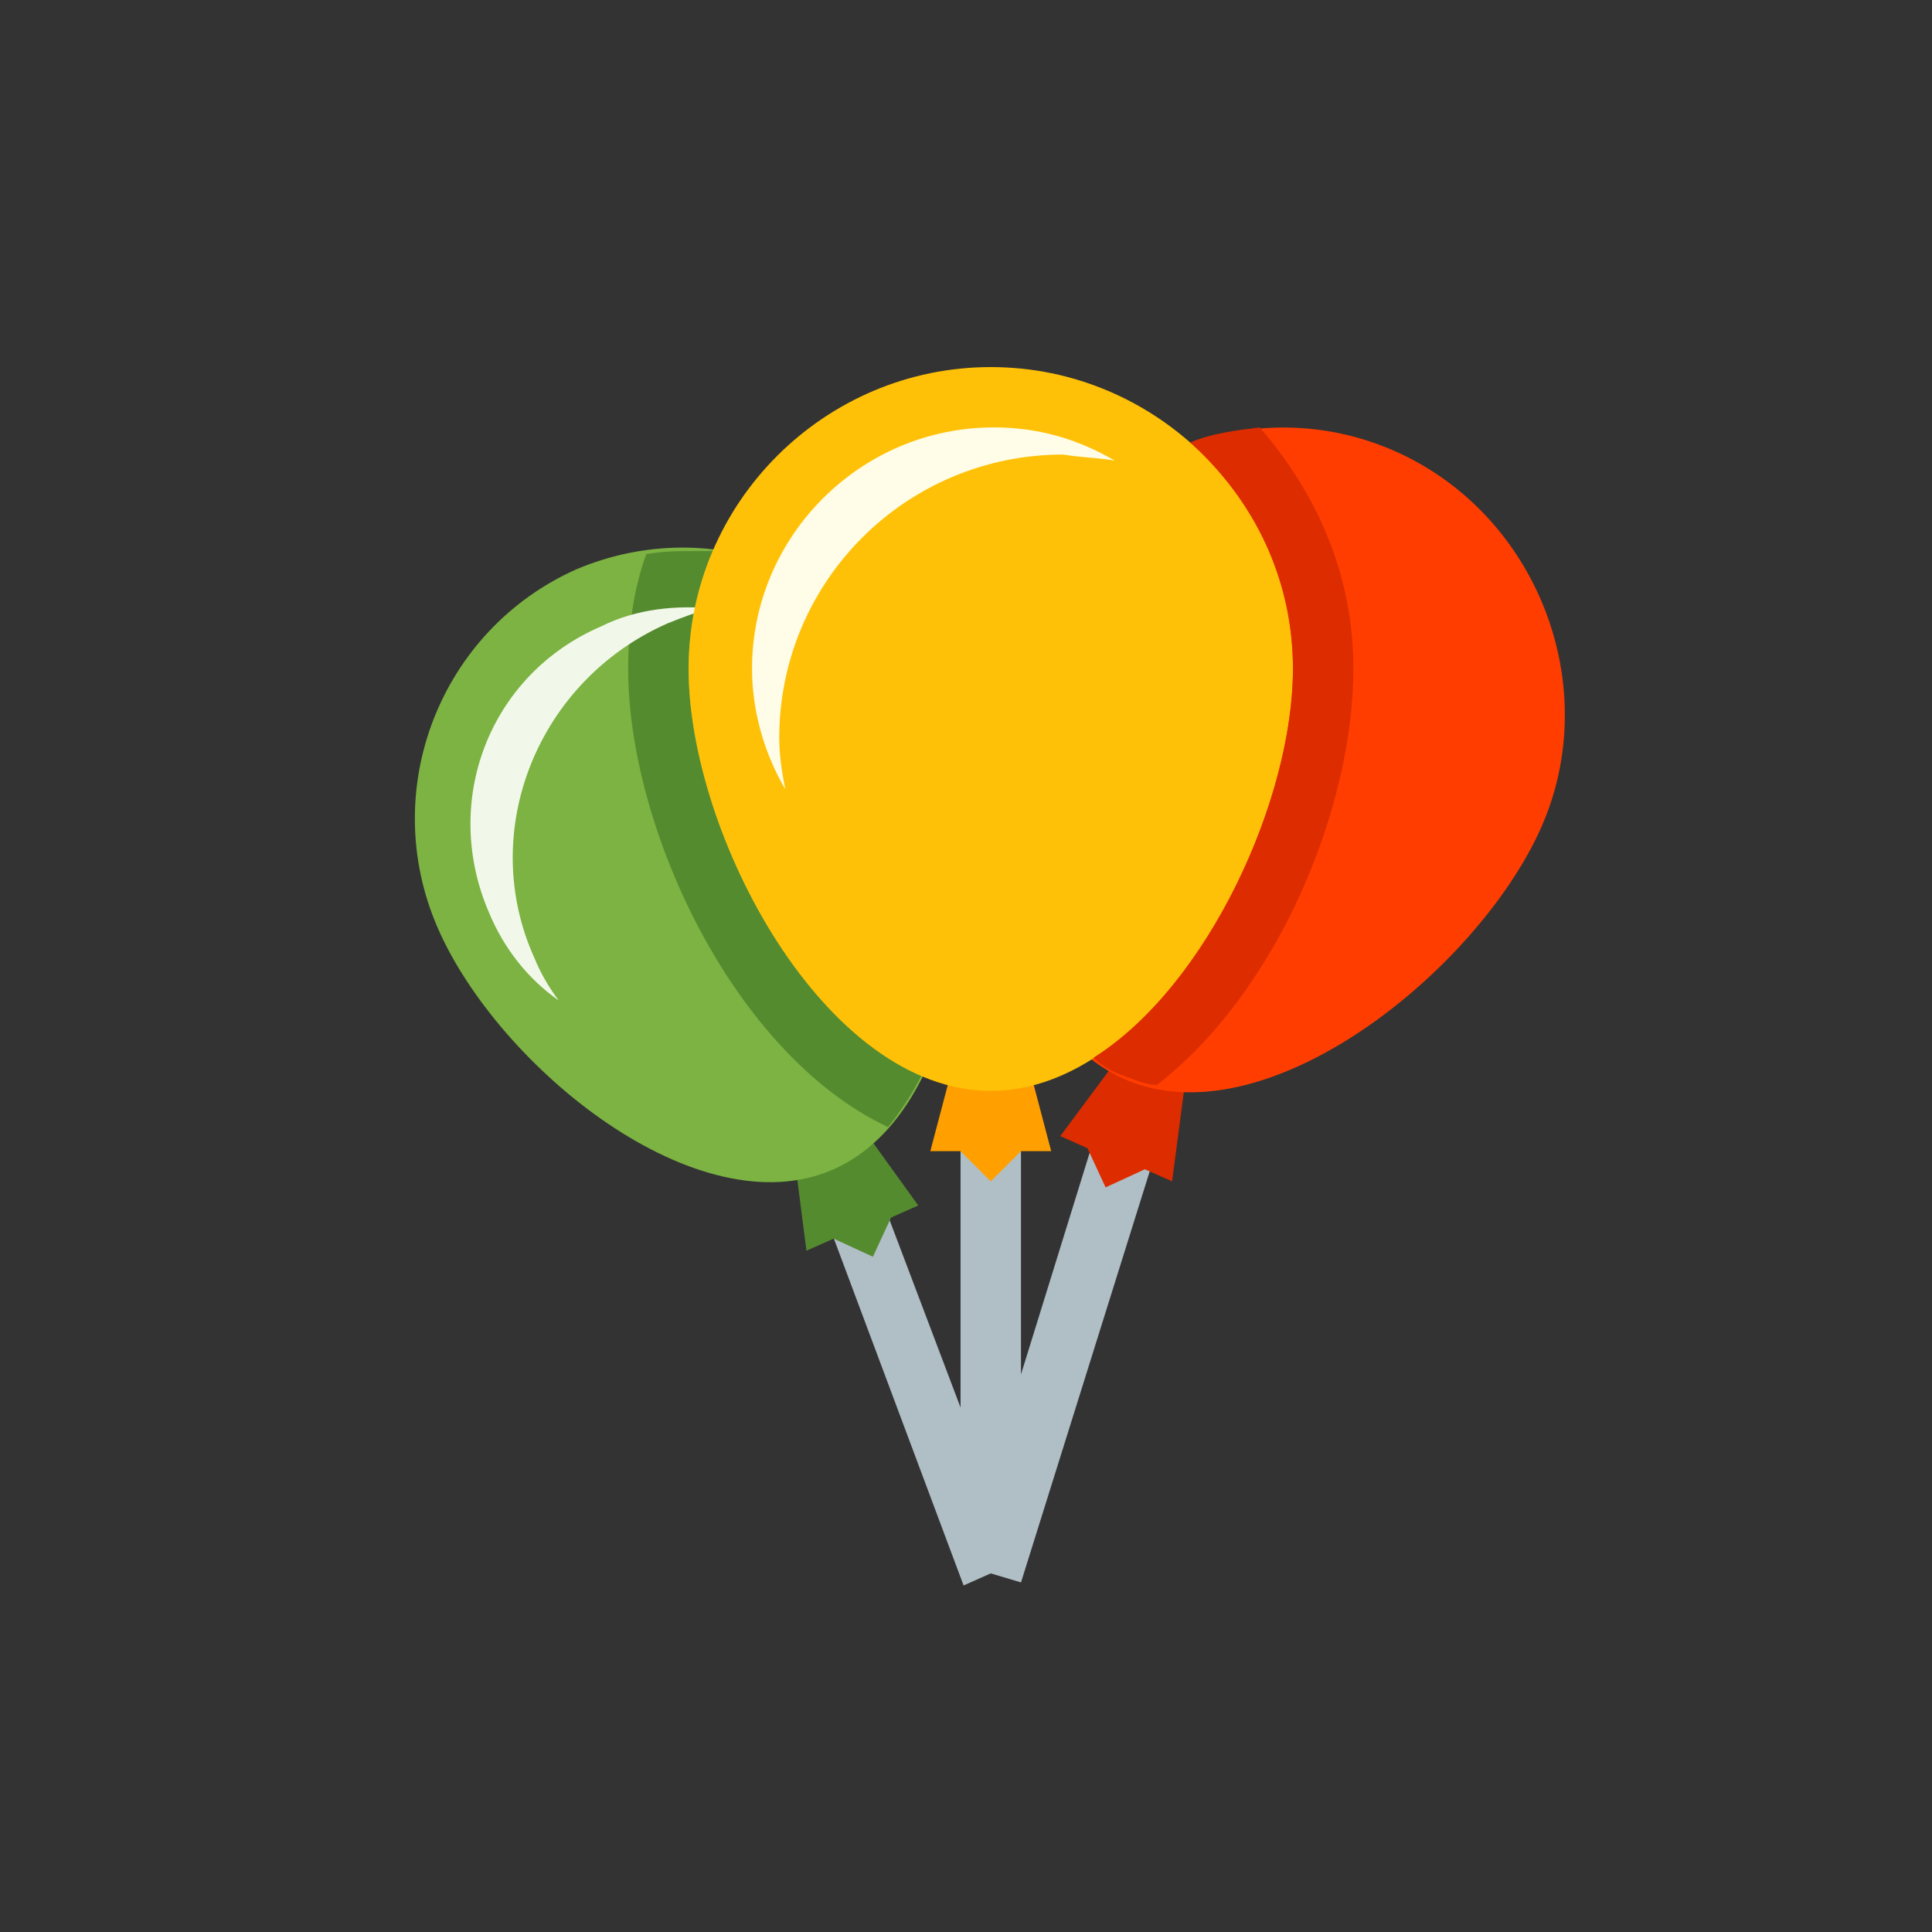 <svg width="60" height="60" viewBox="0 0 60 60" fill="none" xmlns="http://www.w3.org/2000/svg">
<rect x="0" y="0" width="60" height="60" fill="#333333" stroke="none"/>
<path d="M29.925 49.238L24.951 35.938L26.64 35.283L29.831 43.712V32.941H31.708V42.682L34.523 33.597L36.4 34.159L31.708 49.144L30.769 48.863L29.925 49.238Z" fill="#B0BEC5"/>
<path d="M32.646 35.751H31.708L30.769 36.688L29.831 35.751H28.892L29.831 32.192H31.708L32.646 35.751Z" fill="#FFA000"/>
<path d="M28.517 37.437L27.672 37.812L27.109 39.029L25.889 38.467L25.045 38.842L24.575 35.189L26.358 34.44L28.517 37.437Z" fill="#558B2F"/>
<path d="M28.892 22.077C30.769 26.385 30.112 34.44 25.889 36.313C21.666 38.186 15.472 33.129 13.595 28.82C11.719 24.512 13.689 19.548 17.912 17.675C22.135 15.896 27.015 17.769 28.892 22.077Z" fill="#7CB342"/>
<path d="M35.086 32.38L36.869 33.129L36.4 36.688L35.555 36.313L34.335 36.875L33.772 35.658L32.928 35.283L35.086 32.38Z" fill="#DD2C00"/>
<path d="M31.802 18.612C29.831 23.107 30.488 31.537 34.898 33.503C39.309 35.47 45.878 30.132 47.849 25.73C49.82 21.328 47.755 15.989 43.345 14.022C38.934 12.056 33.772 14.116 31.802 18.612Z" fill="#FF3D00"/>
<path d="M27.578 35.002C27.954 34.534 28.329 33.972 28.611 33.41C24.482 31.63 21.385 25.168 21.385 20.766C21.385 19.455 21.666 18.237 22.135 17.113C21.948 17.113 21.854 17.113 21.666 17.113C21.103 17.113 20.634 17.113 20.071 17.207C19.695 18.237 19.508 19.455 19.508 20.766C19.508 25.73 22.792 32.754 27.578 35.002Z" fill="#558B2F"/>
<path d="M16.599 29.757C14.815 25.823 16.692 21.14 20.728 19.361C21.197 19.174 21.666 18.986 22.135 18.893C21.009 18.799 19.789 18.893 18.663 19.455C15.191 20.953 13.689 24.887 15.191 28.352C15.66 29.476 16.411 30.413 17.349 31.068C17.068 30.694 16.786 30.225 16.599 29.757Z" fill="#F1F8E9"/>
<path d="M40.154 20.766C40.154 25.917 35.931 33.878 30.769 33.878C25.608 33.878 21.385 25.917 21.385 20.766C21.385 15.615 25.608 11.4 30.769 11.4C35.931 11.4 40.154 15.615 40.154 20.766Z" fill="#FFC107"/>
<path d="M42.031 20.766C42.031 17.863 40.905 15.334 39.121 13.273C38.371 13.367 37.62 13.46 36.963 13.742C38.934 15.521 40.154 17.956 40.154 20.766C40.154 24.793 37.526 30.6 33.96 32.848C34.242 33.129 34.617 33.316 34.898 33.41C35.18 33.503 35.555 33.691 35.931 33.691C39.685 30.787 42.031 25.074 42.031 20.766Z" fill="#DD2C00"/>
<path d="M24.2 22.92C24.2 18.05 28.142 14.116 33.022 14.116C33.585 14.21 34.054 14.21 34.617 14.303C33.491 13.648 32.271 13.273 30.863 13.273C26.734 13.273 23.355 16.645 23.355 20.766C23.355 22.077 23.731 23.388 24.388 24.512C24.294 24.044 24.2 23.482 24.2 22.92Z" fill="#FFFDE7"/>
</svg>
